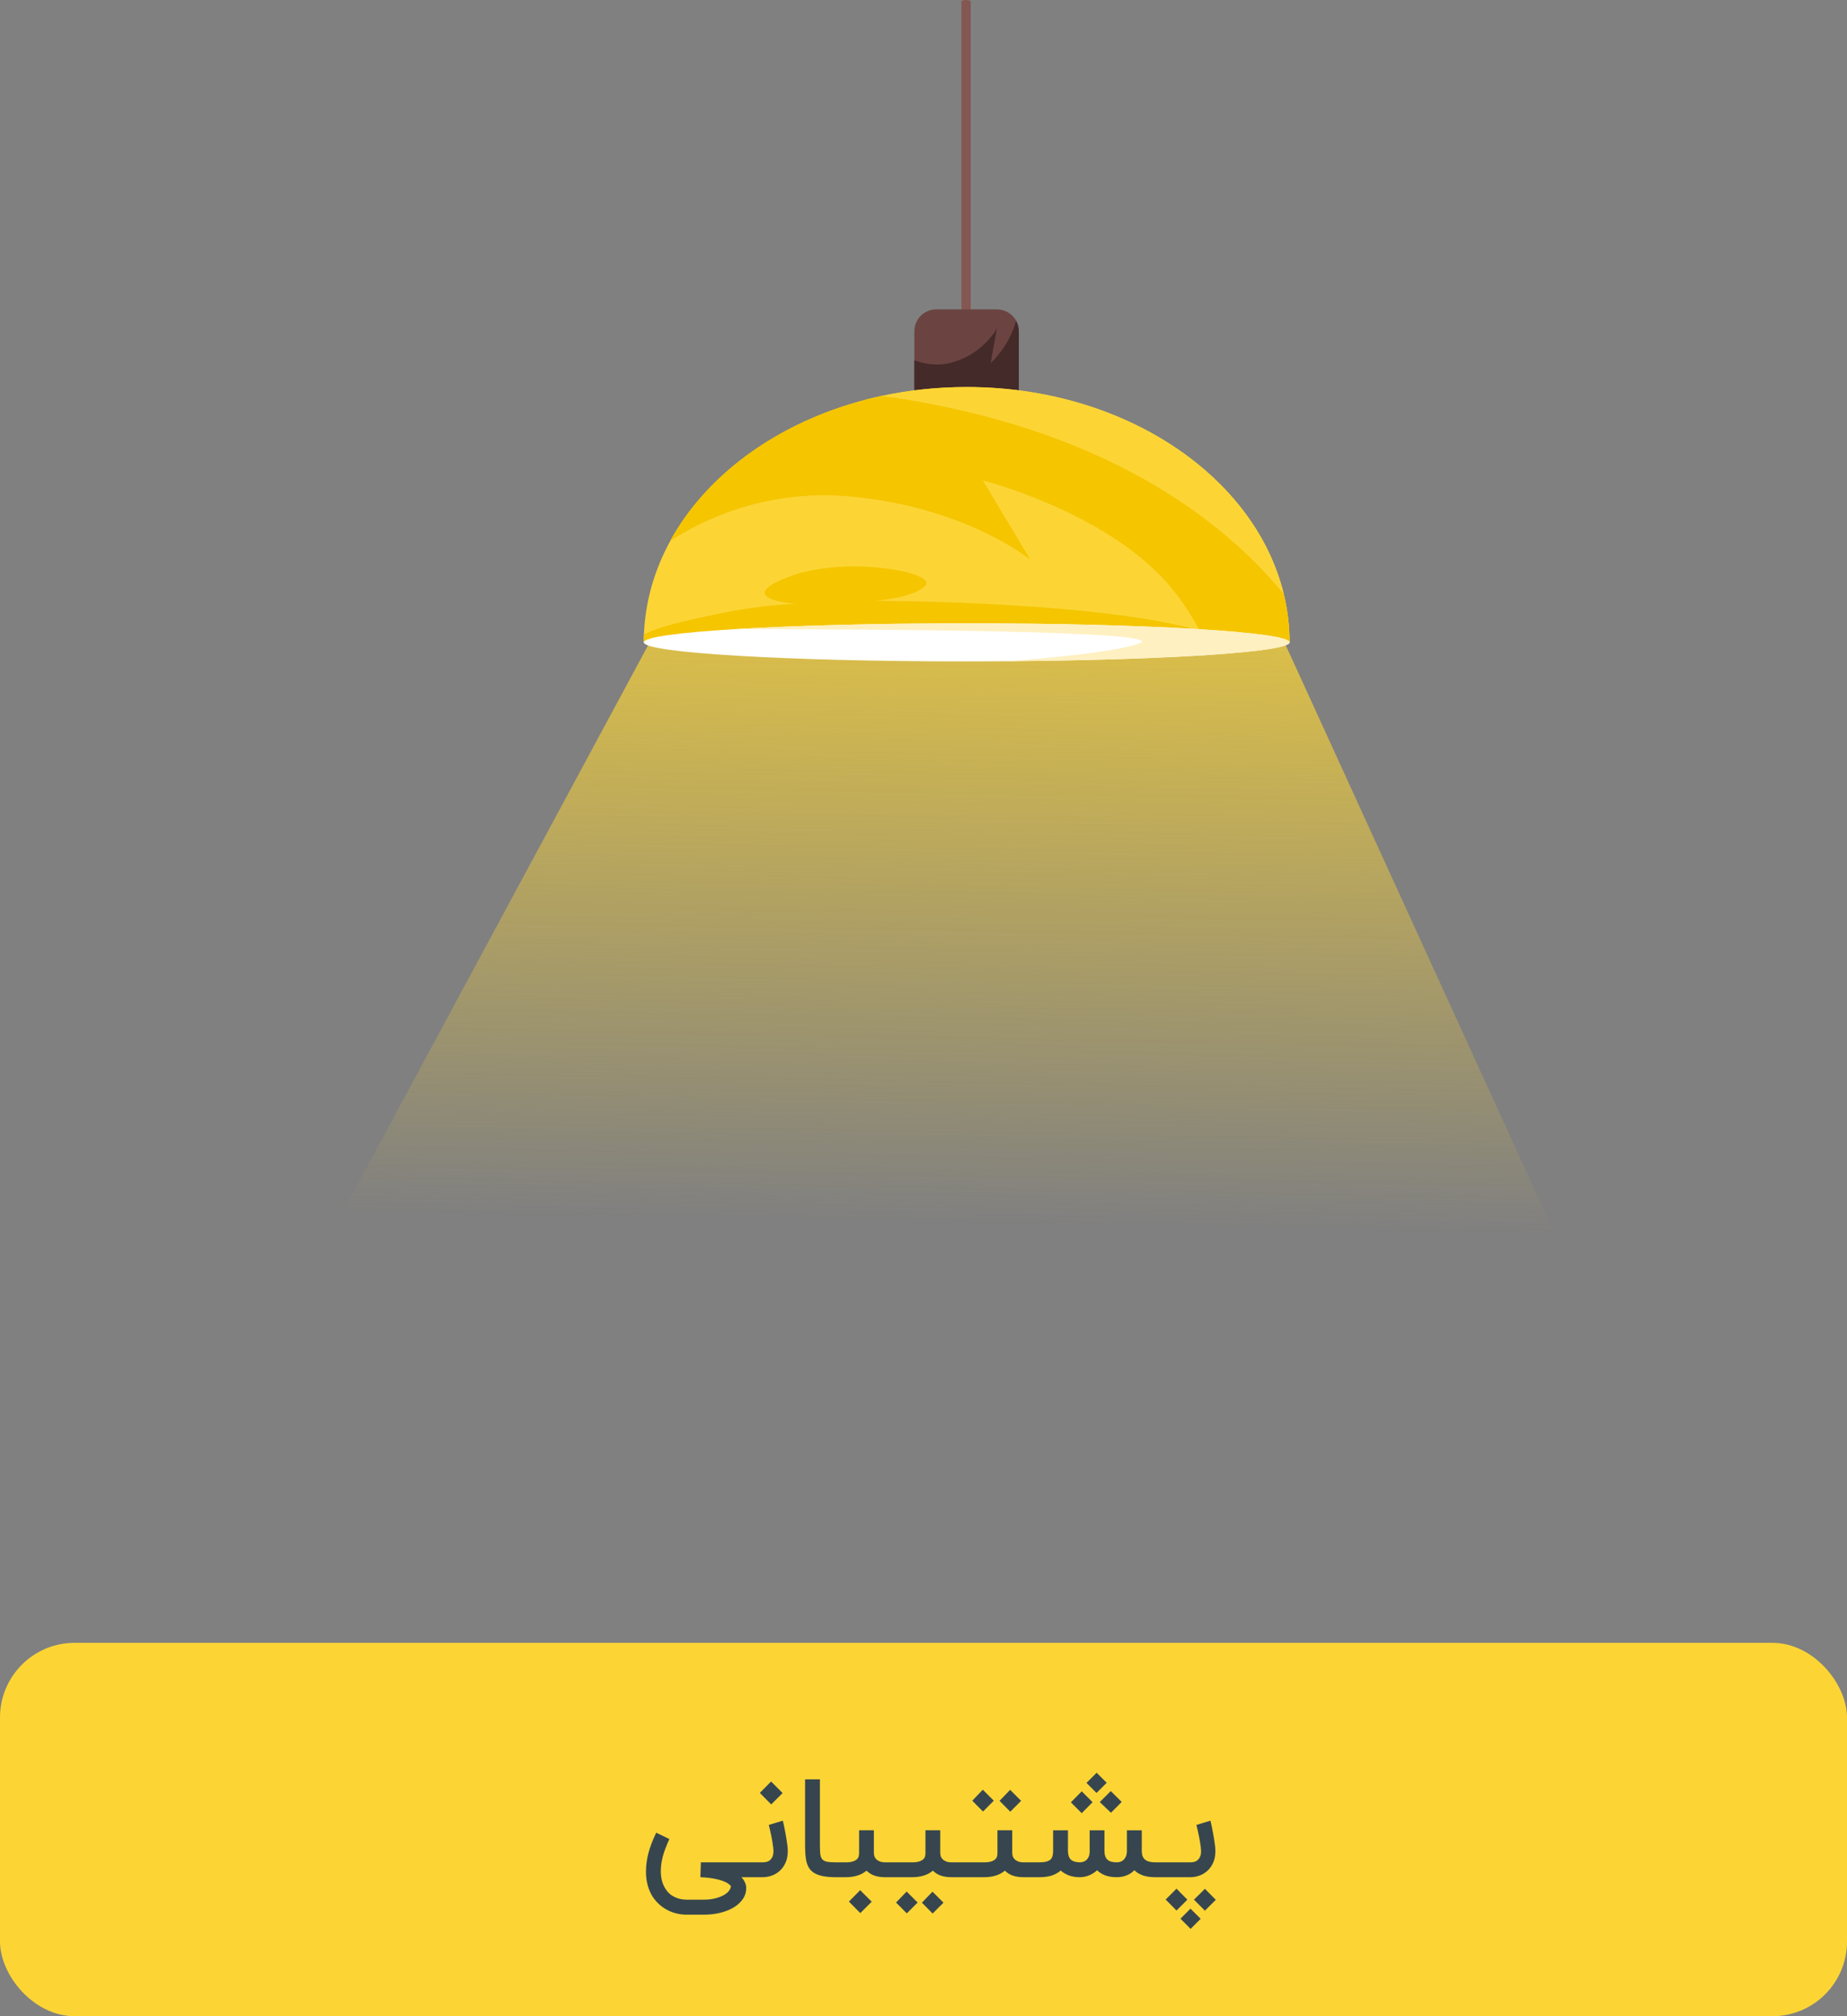 <svg width="198" height="216" viewBox="0 0 198 216" fill="none" xmlns="http://www.w3.org/2000/svg">
<rect x="0" y="0" width="198" height="216" fill="#808080" stroke="none"/>
<rect y="176" width="198" height="40" rx="8" fill="#FCD535"/>
<path d="M79.481 201.109C79.656 201.293 79.784 201.485 79.867 201.684C79.954 201.887 79.997 202.081 79.997 202.265C79.997 202.702 79.876 203.095 79.634 203.444C79.396 203.798 79.071 204.098 78.659 204.345C78.247 204.593 77.767 204.784 77.219 204.92C76.671 205.056 76.09 205.124 75.474 205.124H73.612C73.224 205.124 72.851 205.078 72.492 204.985C72.138 204.898 71.806 204.77 71.496 204.6C71.185 204.435 70.899 204.232 70.637 203.989C70.38 203.752 70.153 203.482 69.954 203.182C69.483 202.421 69.248 201.531 69.248 200.513C69.248 199.882 69.333 199.23 69.503 198.556C69.677 197.882 69.959 197.143 70.347 196.338L71.757 197.022C71.597 197.366 71.459 197.693 71.343 198.004C71.227 198.309 71.129 198.605 71.052 198.891C70.979 199.172 70.926 199.444 70.892 199.705C70.858 199.967 70.841 200.224 70.841 200.476C70.841 201.199 71.001 201.815 71.321 202.324C71.554 202.712 71.871 203.007 72.274 203.211C72.676 203.415 73.122 203.516 73.612 203.516H75.474C75.862 203.516 76.228 203.478 76.572 203.4C76.916 203.322 77.217 203.218 77.474 203.087C77.736 202.956 77.944 202.801 78.099 202.622C78.254 202.447 78.339 202.258 78.354 202.055C78.213 201.895 78.026 201.756 77.794 201.64C77.561 201.528 77.299 201.436 77.008 201.364C76.722 201.291 76.414 201.233 76.085 201.189C75.755 201.15 75.42 201.124 75.081 201.109L75.132 199.516H81.728V201.109H79.481ZM83.919 195.051C83.929 195.08 83.948 195.16 83.977 195.291C84.006 195.417 84.04 195.575 84.079 195.764C84.123 195.953 84.164 196.161 84.203 196.389C84.246 196.617 84.285 196.847 84.319 197.08C84.358 197.308 84.389 197.531 84.413 197.749C84.438 197.962 84.45 198.149 84.45 198.309C84.45 198.789 84.37 199.206 84.21 199.56C84.05 199.914 83.841 200.205 83.584 200.433C83.332 200.661 83.046 200.83 82.726 200.942C82.406 201.053 82.086 201.109 81.766 201.109H79.803V199.516H81.817C81.88 199.516 81.972 199.507 82.094 199.487C82.219 199.468 82.343 199.419 82.464 199.342C82.586 199.259 82.69 199.138 82.777 198.978C82.869 198.818 82.915 198.595 82.915 198.309C82.915 198.202 82.906 198.069 82.886 197.909C82.867 197.749 82.843 197.577 82.814 197.393C82.784 197.208 82.75 197.019 82.712 196.825C82.673 196.632 82.634 196.45 82.595 196.28C82.561 196.11 82.527 195.958 82.493 195.822C82.46 195.686 82.433 195.582 82.413 195.509L83.919 195.051ZM81.454 192.076L82.661 190.855L83.897 192.091L82.675 193.313L81.454 192.076ZM89.62 201.109C89.116 201.109 88.684 201.078 88.326 201.015C87.967 200.952 87.664 200.857 87.416 200.731C87.174 200.605 86.978 200.447 86.827 200.258C86.682 200.064 86.57 199.839 86.493 199.582C86.415 199.32 86.364 199.027 86.34 198.702C86.316 198.377 86.304 198.016 86.304 197.618V190.622H87.896V197.618C87.896 198.025 87.909 198.355 87.933 198.607C87.962 198.855 88.032 199.046 88.144 199.182C88.26 199.318 88.432 199.407 88.66 199.451C88.893 199.495 89.213 199.516 89.62 199.516V201.109ZM95.412 199.516V201.109H94.881C94.454 201.109 94.071 201.051 93.732 200.935C93.392 200.813 93.114 200.636 92.895 200.404C92.633 200.632 92.314 200.806 91.935 200.927C91.562 201.048 91.138 201.109 90.663 201.109H89.332V199.516H90.663C90.983 199.516 91.237 199.485 91.426 199.422C91.62 199.359 91.766 199.281 91.863 199.189C91.96 199.092 92.023 198.988 92.052 198.876C92.081 198.76 92.095 198.648 92.095 198.542V196.076H93.681V198.491C93.681 198.656 93.705 198.796 93.754 198.913C93.807 199.024 93.872 199.119 93.95 199.196C94.027 199.269 94.112 199.327 94.204 199.371C94.296 199.415 94.386 199.448 94.474 199.473C94.566 199.492 94.648 199.504 94.721 199.509C94.793 199.514 94.847 199.516 94.881 199.516H95.412ZM91.004 203.72L92.212 202.498L93.448 203.735L92.226 204.956L91.004 203.72ZM103.158 199.516V201.109H101.994C101.567 201.109 101.184 201.051 100.845 200.935C100.505 200.813 100.227 200.636 100.009 200.404C99.747 200.632 99.427 200.806 99.049 200.927C98.675 201.048 98.251 201.109 97.776 201.109H95.15V199.516H97.776C98.096 199.516 98.35 199.485 98.539 199.422C98.733 199.359 98.879 199.281 98.976 199.189C99.073 199.092 99.136 198.988 99.165 198.876C99.194 198.76 99.209 198.648 99.209 198.542V196.076H100.794V198.491C100.794 198.656 100.818 198.796 100.867 198.913C100.92 199.024 100.985 199.119 101.063 199.196C101.141 199.269 101.225 199.327 101.318 199.371C101.41 199.415 101.499 199.448 101.587 199.473C101.679 199.492 101.761 199.504 101.834 199.509C101.907 199.514 101.96 199.516 101.994 199.516H103.158ZM99.979 205L98.83 203.836L99.965 202.658L101.143 203.836L99.979 205ZM97.209 204.985L96.059 203.822L97.194 202.644L98.372 203.822L97.209 204.985ZM108.302 194.091L107.153 192.927L108.287 191.749L109.465 192.927L108.302 194.091ZM105.378 194.076L104.229 192.913L105.356 191.735L106.535 192.913L105.378 194.076ZM110.876 199.516V201.109H109.713C109.286 201.109 108.903 201.051 108.564 200.935C108.224 200.813 107.945 200.636 107.727 200.404C107.465 200.632 107.145 200.806 106.767 200.927C106.394 201.048 105.97 201.109 105.495 201.109H102.869V199.516H105.495C105.815 199.516 106.069 199.485 106.258 199.422C106.452 199.359 106.598 199.281 106.695 199.189C106.792 199.092 106.855 198.988 106.884 198.876C106.913 198.76 106.927 198.648 106.927 198.542V196.076H108.513V198.491C108.513 198.656 108.537 198.796 108.585 198.913C108.639 199.024 108.704 199.119 108.782 199.196C108.859 199.269 108.944 199.327 109.036 199.371C109.128 199.415 109.218 199.448 109.305 199.473C109.398 199.492 109.48 199.504 109.553 199.509C109.625 199.514 109.679 199.516 109.713 199.516H110.876ZM110.508 199.516H111.424C111.735 199.516 111.984 199.49 112.173 199.436C112.367 199.383 112.518 199.305 112.624 199.204C112.731 199.097 112.801 198.968 112.835 198.818C112.874 198.668 112.893 198.498 112.893 198.309V196.084H114.486V198.273C114.486 198.704 114.588 199.019 114.791 199.218C115 199.412 115.33 199.512 115.781 199.516C115.858 199.512 115.955 199.497 116.071 199.473C116.193 199.444 116.307 199.388 116.413 199.305C116.525 199.218 116.619 199.097 116.697 198.942C116.775 198.782 116.813 198.571 116.813 198.309V196.084H118.399V198.273C118.399 198.709 118.503 199.027 118.711 199.225C118.92 199.419 119.255 199.516 119.715 199.516C119.846 199.516 119.975 199.497 120.101 199.458C120.227 199.415 120.341 199.347 120.442 199.255C120.544 199.162 120.627 199.044 120.69 198.898C120.758 198.748 120.796 198.564 120.806 198.345V196.084H122.399V198.345C122.408 198.758 122.532 199.056 122.77 199.24C123.007 199.424 123.368 199.516 123.853 199.516H124.61V201.109H123.853C123.359 201.109 122.922 201.048 122.544 200.927C122.171 200.801 121.856 200.612 121.599 200.36C121.366 200.612 121.082 200.801 120.748 200.927C120.418 201.048 120.074 201.109 119.715 201.109C119.259 201.109 118.859 201.048 118.515 200.927C118.171 200.801 117.868 200.615 117.606 200.367C117.359 200.6 117.075 200.782 116.755 200.913C116.44 201.039 116.125 201.104 115.81 201.109H115.759C115.318 201.109 114.927 201.046 114.588 200.92C114.248 200.789 113.955 200.615 113.708 200.396C113.431 200.634 113.107 200.813 112.733 200.935C112.36 201.051 111.924 201.109 111.424 201.109H110.508V199.516ZM117.126 193.073L115.962 194.251L114.799 193.087L115.962 191.909L117.126 193.073ZM120.246 193.044L119.097 194.207L117.897 193.058L119.075 191.88L120.246 193.044ZM118.639 190.993L117.548 192.084L116.471 191.007L117.562 189.916L118.639 190.993ZM129.759 195.051C129.769 195.08 129.788 195.16 129.817 195.291C129.847 195.417 129.88 195.575 129.919 195.764C129.963 195.953 130.004 196.161 130.043 196.389C130.087 196.617 130.125 196.847 130.159 197.08C130.198 197.308 130.23 197.531 130.254 197.749C130.278 197.962 130.29 198.149 130.29 198.309C130.29 198.789 130.21 199.206 130.05 199.56C129.89 199.914 129.682 200.205 129.425 200.433C129.173 200.661 128.887 200.83 128.567 200.942C128.247 201.053 127.927 201.109 127.607 201.109H124.37V199.516H127.657C127.72 199.516 127.813 199.507 127.934 199.487C128.06 199.468 128.184 199.419 128.305 199.342C128.426 199.259 128.53 199.138 128.617 198.978C128.71 198.818 128.756 198.595 128.756 198.309C128.756 198.202 128.746 198.069 128.727 197.909C128.707 197.749 128.683 197.577 128.654 197.393C128.625 197.208 128.591 197.019 128.552 196.825C128.513 196.632 128.474 196.45 128.436 196.28C128.402 196.11 128.368 195.958 128.334 195.822C128.3 195.686 128.273 195.582 128.254 195.509L129.759 195.051ZM124.959 203.502L126.123 202.338L127.287 203.516L126.123 204.68L124.959 203.502ZM127.992 203.516L129.17 202.353L130.334 203.531L129.17 204.695L127.992 203.516ZM126.545 205.553L127.621 204.476L128.712 205.567L127.636 206.644L126.545 205.553Z" fill="#37464E"/>
<path d="M167.5 134L137.317 68H70.087L34.5 134H167.5Z" fill="url(#paint0_linear_96_11065)"/>
<path d="M103.564 33.52C103.288 33.52 103.064 33.442 103.064 33.345V0.175C103.064 0.078 103.288 0 103.564 0C103.841 0 104.064 0.078 104.064 0.175V33.345C104.064 33.442 103.841 33.52 103.564 33.52Z" fill="#845752"/>
<path d="M109.219 35.5V41.46C109.219 42.77 108.169 43.83 106.859 43.83H100.38C99.07 43.83 98.019 42.77 98.019 41.46V35.5C98.019 34.19 99.07 33.14 100.38 33.14H106.859C107.749 33.14 108.52 33.63 108.93 34.35C109.11 34.7 109.219 35.09 109.219 35.5Z" fill="#6B4441"/>
<path d="M109.219 35.5V41.46C109.219 42.77 108.169 43.83 106.859 43.83H100.38C99.07 43.83 98.019 42.77 98.019 41.46V38.6C99.12 39 100.429 39.22 101.789 38.9C105.359 38.05 106.88 35.17 106.88 35.17L106.2 38.9C106.2 38.9 108.239 37.07 108.919 34.35C109.109 34.7 109.219 35.09 109.219 35.5Z" fill="#442A29"/>
<path d="M138.24 68.82H69.01C69.01 68.55 69.02 68.26 69.03 67.99C69.17 64.44 70.15 61.06 71.84 57.98C75.73 50.86 83.35 45.3 92.75 42.84C93.34 42.69 93.93 42.55 94.54 42.42C97.43 41.8 100.49 41.47 103.63 41.47C120.51 41.47 134.55 51.01 137.62 63.64C138.02 65.31 138.24 67.04 138.24 68.82Z" fill="#FCD535"/>
<path d="M138.24 68.82H137.8C136.01 65.66 132.32 61.05 124.71 55.2C115.17 47.88 101.6 44.41 92.75 42.83C93.34 42.68 93.93 42.54 94.54 42.41C97.43 41.79 100.49 41.46 103.63 41.46C120.51 41.46 134.55 51 137.62 63.63C138.02 65.31 138.24 67.04 138.24 68.82Z" fill="#FCD535"/>
<path d="M138.24 68.82H129.34C128.29 67.03 127.04 64.39 124.37 61.65C117.41 54.52 105.36 51.47 105.36 51.47L110.45 59.95C110.45 59.95 103.33 54.18 90.77 53.16C81.66 52.43 74.87 55.97 71.83 57.97C75.97 50.4 84.31 44.6 94.52 42.41C118.56 45.74 131.24 55.88 137.6 63.62C138.02 65.31 138.24 67.04 138.24 68.82Z" fill="#F5C500"/>
<path d="M128.97 68.819H69C69 68.549 69.01 68.259 69.02 67.989C70.55 67.179 72.79 66.629 77.19 65.719C82.11 64.709 85.34 64.699 85.34 64.699C85.34 64.699 78.38 64.189 84.49 61.819C90.6 59.449 100.28 61.309 99.25 62.669C98.23 64.029 93.82 64.369 93.82 64.369C93.82 64.369 116.9 64.369 128.1 67.419C129.67 67.849 129.84 68.319 128.97 68.819Z" fill="#F5C500"/>
<path d="M138.24 68.819C138.24 69.859 125.02 70.709 107.94 70.839C106.53 70.849 105.08 70.859 103.63 70.859C84.51 70.859 69.019 69.939 69.019 68.819C69.019 68.269 72.689 67.769 78.669 67.409C84.969 67.029 93.829 66.779 103.63 66.779C122.74 66.779 138.24 67.699 138.24 68.819Z" fill="white"/>
<path d="M138.24 68.819C138.24 69.859 125.02 70.709 107.94 70.839C113.77 70.399 119.79 69.769 122.08 68.949C125.97 67.549 93.12 67.409 78.66 67.409C84.96 67.029 93.82 66.779 103.62 66.779C122.74 66.779 138.24 67.699 138.24 68.819Z" fill="#FFF0C1"/>
<defs>
<linearGradient id="paint0_linear_96_11065" x1="101" y1="45" x2="99.5" y2="131" gradientUnits="userSpaceOnUse">
<stop stop-color="#FCD535"/>
<stop offset="1" stop-color="#FCD535" stop-opacity="0"/>
</linearGradient>
</defs>
</svg>
